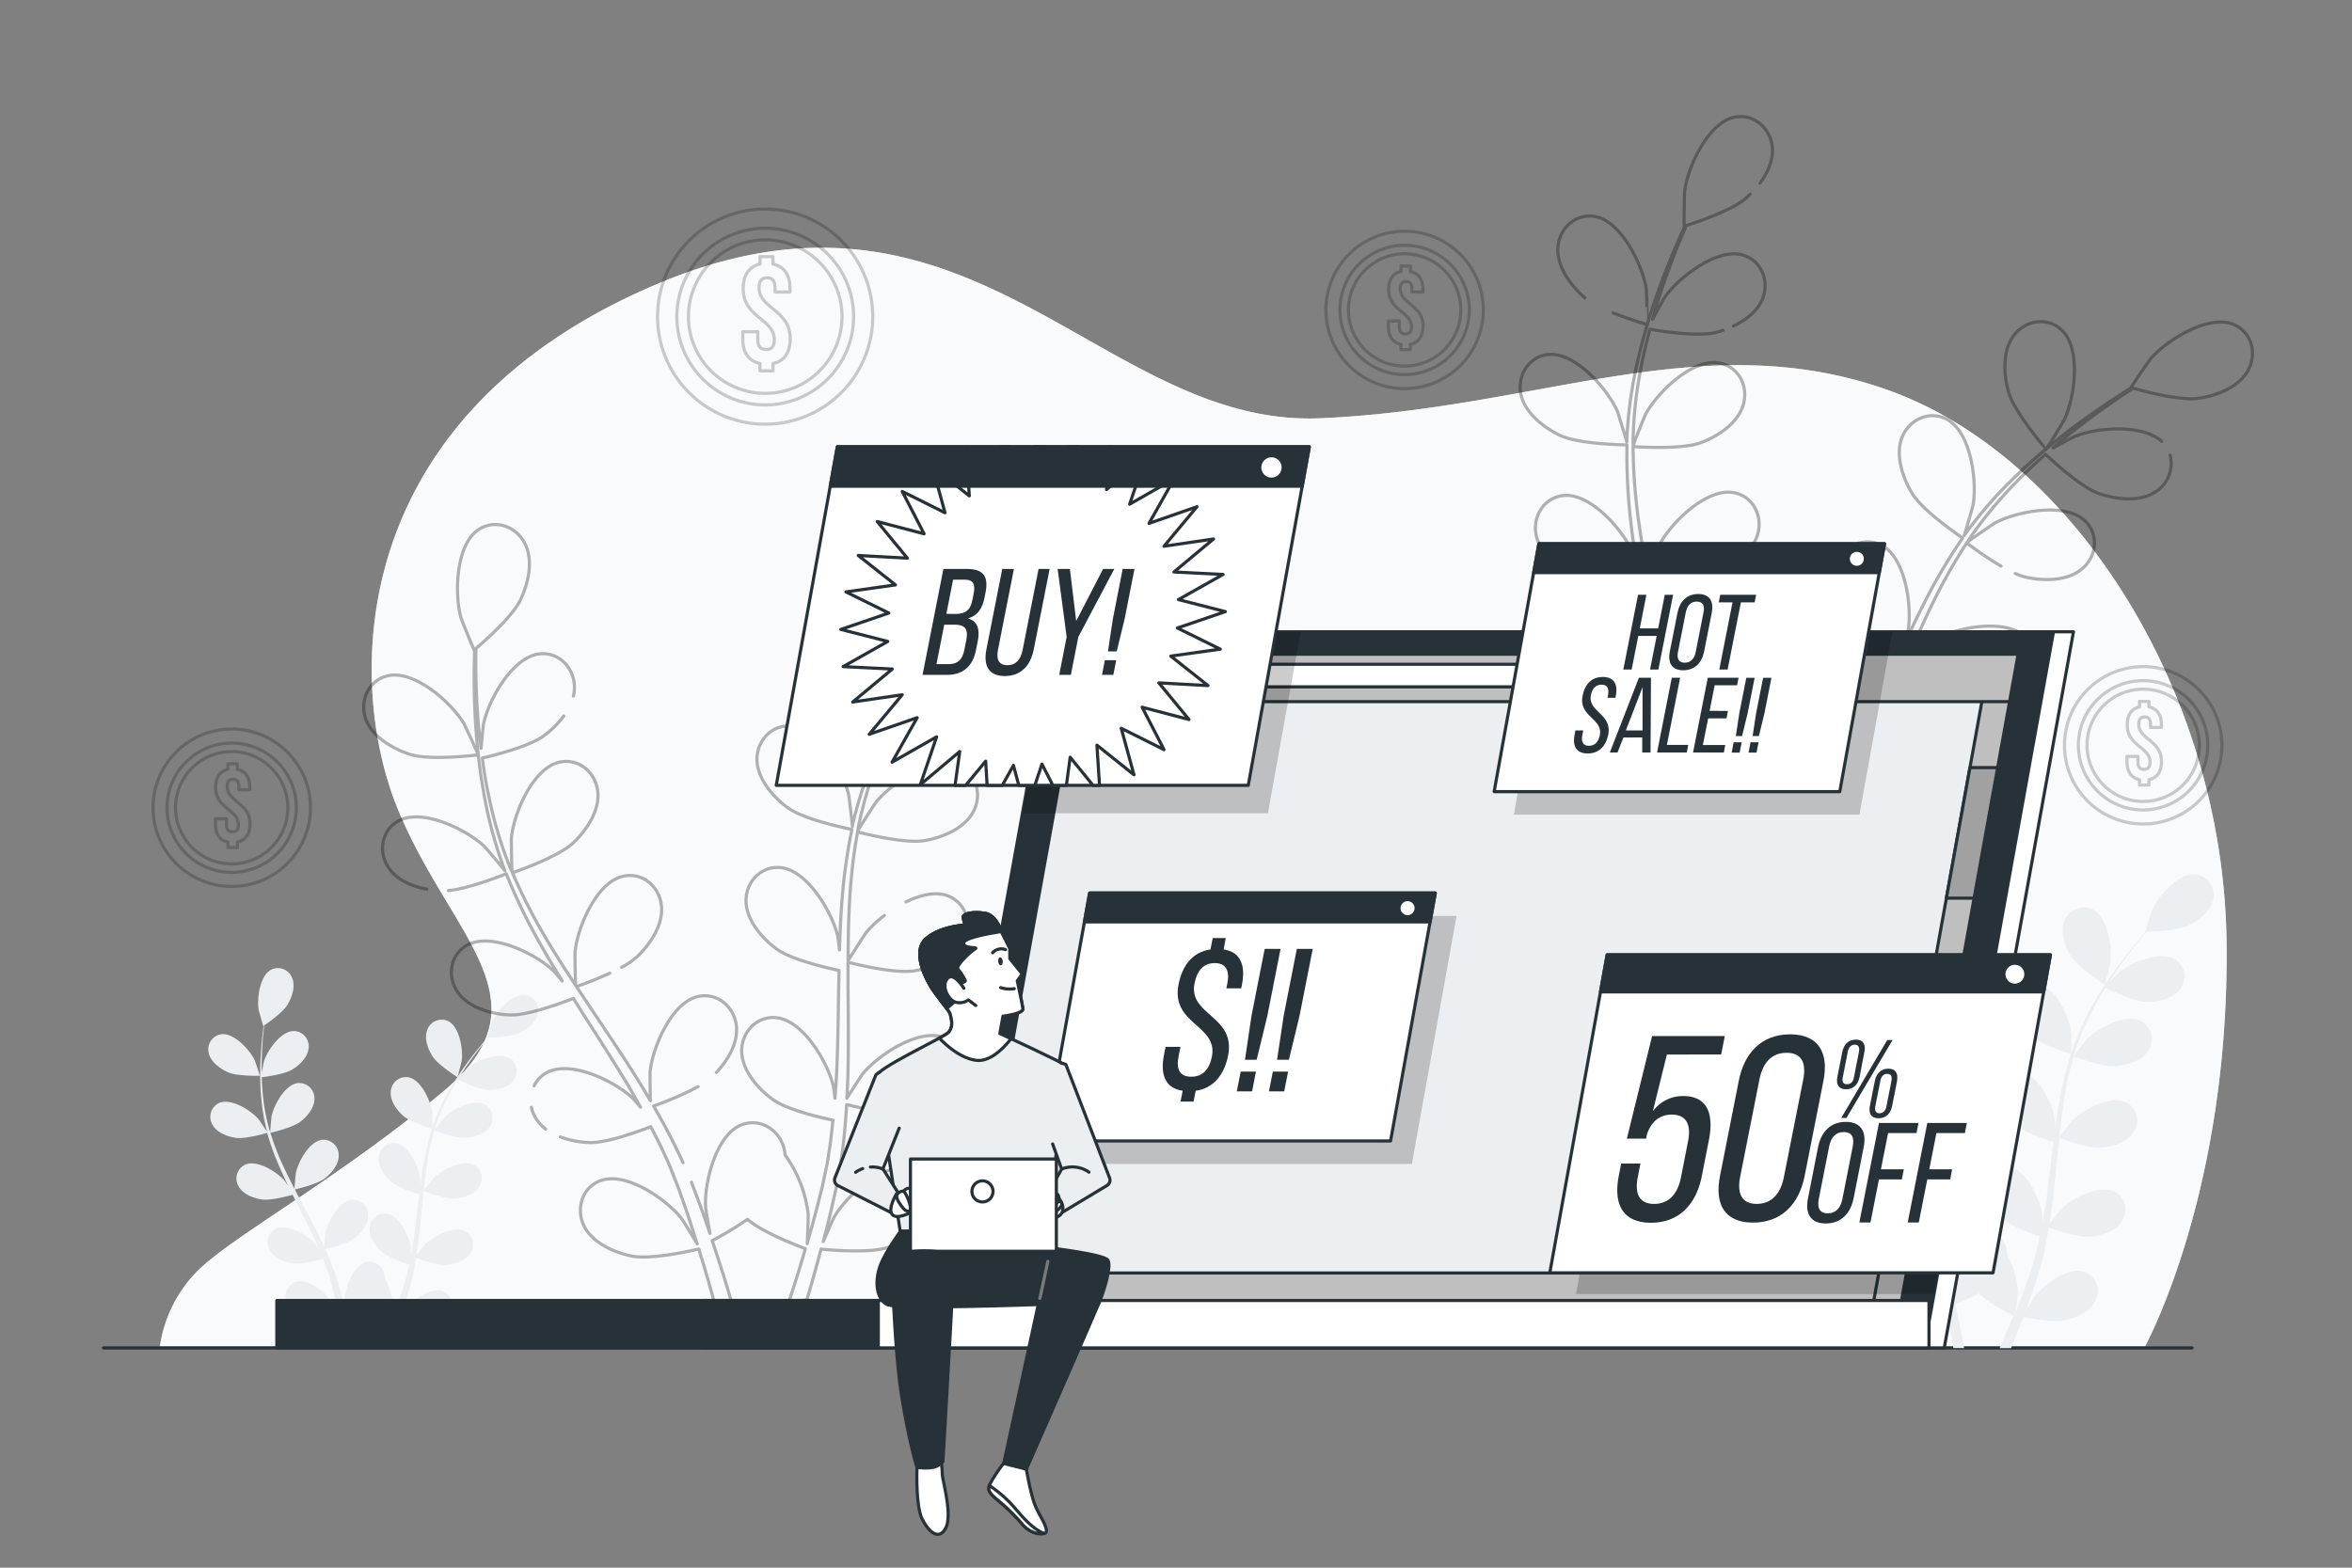 <svg xmlns="http://www.w3.org/2000/svg" viewBox="0 0 750 500"><rect x="0" y="0" width="750" height="500" fill="#808080" stroke="none"/><g id="freepik--background-simple--inject-2"><path d="M684,429.4s27-49,26-129-49-155-108-176-111,6-181,9-111-85-211-43-100,127-83,168,49,61,14,90-69,47-79,58a42.92,42.92,0,0,0-11,23Z" style="fill:#ECEFF1"></path><path d="M684,429.4s27-49,26-129-49-155-108-176-111,6-181,9-111-85-211-43-100,127-83,168,49,61,14,90-69,47-79,58a42.92,42.92,0,0,0-11,23Z" style="fill:#fff;opacity:0.7"></path></g><g id="freepik--Coins--inject-2"><g style="opacity:0.2"><path d="M244,76.5A24.48,24.48,0,1,0,268.5,101,24.5,24.5,0,0,0,244,76.5Zm2.49,39.43v2.36h-4.15v-2.36c-3.65-.73-5.49-3.55-5.49-7.93v-2.21h4.8v2.53c0,2.31,1,3.14,2.63,3.14s2.63-.83,2.63-3.14c0-6.64-9.92-7-9.92-16.19,0-4.34,1.8-7.1,5.35-7.89v-2.4h4.15v2.4c3.6.74,5.44,3.51,5.44,7.89v1h-4.79V91.81c0-2.31-.93-3.19-2.54-3.19s-2.54.88-2.54,3.19c0,6.64,9.92,7,9.92,16.19C252,112.38,250.11,115.2,246.51,115.93Z" style="fill:none;stroke:#000;stroke-linecap:round;stroke-linejoin:round"></path><path d="M244,66.67a34.31,34.31,0,1,0,34.3,34.3A34.3,34.3,0,0,0,244,66.67Zm0,62.48A28.18,28.18,0,1,1,272.2,101,28.21,28.21,0,0,1,244,129.15Z" style="fill:none;stroke:#000;stroke-linecap:round;stroke-linejoin:round"></path></g><g style="opacity:0.2"><path d="M447.9,80.94a17.91,17.91,0,1,0,17.91,17.91A17.93,17.93,0,0,0,447.9,80.94Zm1.82,28.86v1.72h-3V109.8c-2.67-.54-4-2.6-4-5.81v-1.62h3.51v1.86c0,1.69.75,2.29,1.93,2.29s1.92-.6,1.92-2.29c0-4.86-7.26-5.1-7.26-11.85,0-3.17,1.32-5.2,3.92-5.77V84.85h3v1.76c2.63.54,4,2.56,4,5.77v.74h-3.51v-1c0-1.68-.67-2.33-1.86-2.33s-1.85.65-1.85,2.33c0,4.86,7.26,5.1,7.26,11.85C453.74,107.2,452.35,109.26,449.72,109.8Z" style="fill:none;stroke:#000;stroke-linecap:round;stroke-linejoin:round"></path><path d="M447.9,73.75A25.1,25.1,0,1,0,473,98.85,25.1,25.1,0,0,0,447.9,73.75Zm0,45.72a20.62,20.62,0,1,1,20.62-20.62A20.64,20.64,0,0,1,447.9,119.47Z" style="fill:none;stroke:#000;stroke-linecap:round;stroke-linejoin:round"></path></g><g style="opacity:0.2"><path d="M73.88,239.71a17.91,17.91,0,1,0,17.91,17.91A17.93,17.93,0,0,0,73.88,239.71Zm1.82,28.86v1.72h-3v-1.72c-2.67-.54-4-2.6-4-5.81v-1.62h3.51V263c0,1.69.74,2.3,1.93,2.3S76,264.69,76,263c0-4.86-7.26-5.1-7.26-11.85,0-3.17,1.32-5.2,3.92-5.77v-1.76h3v1.76c2.63.54,4,2.56,4,5.77v.74H76.17v-1c0-1.68-.68-2.32-1.86-2.32s-1.85.64-1.85,2.32c0,4.87,7.25,5.1,7.25,11.85C79.71,266,78.33,268,75.7,268.57Z" style="fill:none;stroke:#000;stroke-linecap:round;stroke-linejoin:round"></path><path d="M73.88,232.52A25.1,25.1,0,1,0,99,257.62,25.11,25.11,0,0,0,73.88,232.52Zm0,45.72A20.62,20.62,0,1,1,94.5,257.62,20.64,20.64,0,0,1,73.88,278.24Z" style="fill:none;stroke:#000;stroke-linecap:round;stroke-linejoin:round"></path></g><g style="opacity:0.2"><path d="M683.42,219.8a17.91,17.91,0,1,0,17.91,17.91A17.93,17.93,0,0,0,683.42,219.8Zm1.82,28.86v1.72h-3v-1.72c-2.66-.54-4-2.6-4-5.81v-1.62h3.51v1.86c0,1.68.74,2.29,1.92,2.29s1.92-.61,1.92-2.29c0-4.87-7.25-5.1-7.25-11.85,0-3.18,1.31-5.2,3.91-5.78v-1.75h3v1.75c2.63.54,4,2.57,4,5.78V232h-3.51v-1c0-1.69-.67-2.33-1.85-2.33S682,229.31,682,231c0,4.86,7.26,5.1,7.26,11.85C689.26,246.06,687.87,248.12,685.24,248.66Z" style="fill:none;stroke:#000;stroke-linecap:round;stroke-linejoin:round"></path><path d="M683.42,212.61a25.1,25.1,0,1,0,25.1,25.1A25.1,25.1,0,0,0,683.42,212.61Zm0,45.72A20.62,20.62,0,1,1,704,237.71,20.64,20.64,0,0,1,683.42,258.33Z" style="fill:none;stroke:#000;stroke-linecap:round;stroke-linejoin:round"></path></g></g><g id="freepik--Floor--inject-2"><line x1="33" y1="429.91" x2="699" y2="429.91" style="fill:none;stroke:#263238;stroke-linecap:round;stroke-linejoin:round"></line></g><g id="freepik--Plants--inject-2"><path d="M72.69,342c3,1.29,10.19,1.12,10.2,1.12s-1.56-4.73-1.7-5c-1.58-3.32-6.6-8.8-10.69-8.25a4.88,4.88,0,0,0-3.91,6.11C67.27,338.74,70.17,340.84,72.69,342Z" style="fill:#ECEFF1"></path><path d="M75.19,362.9c3.06.44,9.52-1.43,10-1.58a86,86,0,0,0,3.92,10.83c.88,2.06,1.84,4.1,2.83,6.14-.59-.86-1.12-1.63-1.21-1.73-2.41-2.78-8.69-6.75-12.49-5.13a4.87,4.87,0,0,0-2.16,6.92c1.4,2.55,4.76,3.81,7.48,4.21s8.29-1.08,9.75-1.5l1.16,2.34c1.87,3.72,3.75,7.42,5.48,11.12.61,1.3,1.17,2.6,1.73,3.9-.53-.76-1-1.4-1-1.49-2.41-2.79-8.7-6.75-12.49-5.14A4.88,4.88,0,0,0,86,398.72c1.4,2.55,4.75,3.81,7.47,4.21s7.76-.95,9.5-1.43c.53,1.35,1.06,2.71,1.52,4,.29.92.63,1.78.87,2.72s.52,1.83.77,2.74c.42,1.76.87,3.57,1.24,5.3.26,1.2.49,2.35.73,3.5-.59-1.3-1.81-3.82-1.94-4-2-3.12-7.57-8-11.56-7a4.88,4.88,0,0,0-3.19,6.52c1,2.73,4.13,4.49,6.75,5.29,2.9.89,9.3.08,10.1,0,.39,1.92.74,3.78,1,5.55.23,1.31.44,2.56.63,3.77h2.57c-.24-1.35-.51-2.75-.8-4.22-.38-1.95-.83-4-1.31-6.14a53.39,53.39,0,0,0,5.64-2.65c2.11,2.29,7.51,5,8.21,5.3-.73,1.81-1.47,3.56-2.19,5.2-.37.87-.74,1.69-1.11,2.51h2.72l.64-1.56c.76-1.83,1.53-3.81,2.3-5.84.77.16,7.12,1.45,10.07.78,2.68-.6,5.93-2.12,7.13-4.77a4.89,4.89,0,0,0-2.69-6.74c-3.91-1.31-9.87,3.12-12,6.08-.13.18-1.32,2.23-2.05,3.54.31-.84.62-1.64.93-2.5.63-1.7,1.2-3.42,1.82-5.26.27-.9.54-1.81.82-2.72s.48-1.9.73-2.86c.53-2.23,1-4.52,1.34-6.83,1.49.54,6.81,2.39,9.56,2.2s6.18-1.2,7.77-3.64a4.87,4.87,0,0,0-1.64-7.07c-3.66-1.89-10.23,1.6-12.83,4.19-.17.16-1.83,2.24-2.72,3.39.22-1.39.44-2.78.62-4.19.51-4.09.89-8.24,1.3-12.38.12-1.27.26-2.53.39-3.79.53.19,6.8,2.53,9.89,2.31,2.74-.19,6.18-1.2,7.76-3.64a4.86,4.86,0,0,0-1.64-7.06c-3.66-1.89-10.22,1.59-12.83,4.18-.2.2-2.59,3.19-3.16,4,.3-2.78.62-5.55,1-8.27a84.89,84.89,0,0,1,2.38-10.88c.24.09,6.78,2.56,9.94,2.34,2.74-.2,6.18-1.2,7.77-3.64a4.88,4.88,0,0,0-1.64-7.07c-3.67-1.89-10.23,1.59-12.84,4.19-.2.2-2.77,3.42-3.19,4,.06-.21.1-.43.16-.63a62.65,62.65,0,0,1,4.31-10.3c.94-1.83,1.94-3.53,3-5.17,1.17.59,6.54,3.2,9.41,3.31s6.27-.51,8.12-2.76a4.88,4.88,0,0,0-.85-7.21c-3.44-2.28-10.34.46-13.22,2.76-.16.12-1.61,1.57-2.65,2.63.47-.73.93-1.49,1.39-2.18,1.73-2.59,3.47-4.87,5-6.86.9-1.13,1.73-2.14,2.51-3.07,1.45,0,7.28-.2,9.83-1.4s5.33-3.34,5.94-6.19a4.88,4.88,0,0,0-4.08-6c-4.1-.45-9,5.17-10.46,8.53-.13.29-1.64,5.07-1.56,5.07h.09c-.78.89-1.6,1.84-2.48,2.9-1.6,2-3.39,4.21-5.18,6.77a89.23,89.23,0,0,0-5.37,8.56,63.39,63.39,0,0,0-4.59,10.34.65.65,0,0,1,0,.13c0-1.21,0-4.59-.06-4.85-.48-3.64-3.53-10.42-7.59-11.17a4.87,4.87,0,0,0-5.62,4.59c-.24,2.9,1.86,5.8,3.91,7.63,2.31,2.07,8.73,4.07,9.24,4.22a88,88,0,0,0-2.71,11.2c-.39,2.2-.72,4.44-1,6.68,0-1.05,0-2-.05-2.11-.48-3.65-3.54-10.42-7.59-11.17a4.87,4.87,0,0,0-5.62,4.59c-.24,2.89,1.86,5.8,3.91,7.63s7.52,3.67,9,4.13c-.1.86-.22,1.72-.32,2.58-.5,4.14-1,8.27-1.56,12.3-.21,1.43-.46,2.82-.72,4.21,0-.92,0-1.71,0-1.82-.47-3.65-3.53-10.43-7.58-11.18a4.88,4.88,0,0,0-5.62,4.59c-.24,2.9,1.86,5.8,3.91,7.63s7,3.5,8.7,4.05c-.3,1.42-.6,2.85-1,4.21-.27.92-.46,1.83-.77,2.75s-.59,1.81-.88,2.71c-.62,1.7-1.24,3.46-1.89,5.1-.44,1.15-.88,2.24-1.32,3.33.22-1.41.6-4.19.61-4.43a19.12,19.12,0,0,0-2.54-9.21,5.6,5.6,0,0,0-.07-1.08,4.87,4.87,0,0,0-6-4.13c-4,1.06-6.51,8-6.7,11.72,0,.22.13,2.58.24,4.08-.2-.87-.38-1.71-.6-2.6-.42-1.76-.88-3.51-1.38-5.39-.27-.9-.55-1.81-.83-2.72s-.64-1.85-1-2.79c-.79-2.15-1.69-4.3-2.65-6.44,1.55-.37,7-1.76,9.19-3.44s4.49-4.41,4.47-7.32a4.87,4.87,0,0,0-5.26-5c-4.1.45-7.66,7-8.4,10.58,0,.22-.29,2.87-.39,4.32-.59-1.28-1.17-2.56-1.8-3.84-1.83-3.69-3.8-7.36-5.75-11-.59-1.12-1.18-2.25-1.76-3.38.55-.12,7.07-1.64,9.52-3.52,2.18-1.67,4.49-4.41,4.47-7.32a4.87,4.87,0,0,0-5.26-5c-4.1.44-7.66,7-8.4,10.57-.06.28-.4,4.08-.44,5.06-1.29-2.49-2.55-5-3.7-7.48a86.27,86.27,0,0,1-4-10.38c.26-.06,7.07-1.61,9.58-3.54,2.18-1.67,4.49-4.41,4.47-7.32a4.87,4.87,0,0,0-5.27-5c-4.09.44-7.65,7-8.39,10.57-.06.29-.43,4.38-.44,5.13-.06-.2-.15-.41-.21-.62a62.79,62.79,0,0,1-2.09-11c-.23-2.05-.33-4-.39-5.94,1.3-.16,7.22-.94,9.67-2.43s4.95-3.89,5.25-6.78a4.86,4.86,0,0,0-4.68-5.54c-4.12,0-8.37,6.08-9.51,9.58-.06.2-.47,2.2-.75,3.66,0-.86-.05-1.76,0-2.59,0-3.11.2-6,.39-8.49.13-1.44.26-2.73.41-3.94,1.19-.82,6-4.19,7.42-6.59s2.6-5.73,1.53-8.44a4.87,4.87,0,0,0-6.71-2.76c-3.66,1.89-4.62,9.26-4,12.89.06.32,1.44,5.13,1.5,5.09l.07,0c-.16,1.16-.32,2.41-.46,3.77-.25,2.53-.51,5.39-.59,8.51a87.56,87.56,0,0,0,.24,10.11,63.23,63.23,0,0,0,1.88,11.15l0,.13c-.65-1-2.56-3.81-2.73-4-2.41-2.79-8.69-6.75-12.49-5.14a4.88,4.88,0,0,0-2.16,6.93C69.11,361.24,72.47,362.5,75.19,362.9Z" style="fill:#ECEFF1"></path><path d="M145.85,343.54c.06,0,1.31-4.81,1.36-5.13.51-3.64-.66-11-4.37-12.77a4.87,4.87,0,0,0-6.63,2.94c-1,2.73.26,6.08,1.76,8.39C139.72,339.68,145.84,343.53,145.85,343.54Z" style="fill:#ECEFF1"></path><path d="M573,311.89c4,1.73,13.67,1.51,13.68,1.51s-2.09-6.35-2.27-6.73c-2.13-4.46-8.86-11.81-14.34-11.07a6.53,6.53,0,0,0-5.25,8.2C565.73,307.59,569.62,310.41,573,311.89Z" style="fill:#ECEFF1"></path><path d="M576.35,340c4.11.6,12.77-1.91,13.46-2.12a116.07,116.07,0,0,0,5.26,14.54c1.19,2.76,2.47,5.5,3.8,8.23-.79-1.16-1.51-2.19-1.62-2.32-3.24-3.73-11.67-9.05-16.76-6.89a6.55,6.55,0,0,0-2.9,9.3c1.88,3.42,6.38,5.11,10,5.64s11.13-1.45,13.09-2c.52,1.05,1,2.09,1.55,3.13,2.5,5,5,10,7.35,14.92.83,1.75,1.57,3.5,2.32,5.24-.7-1-1.3-1.88-1.41-2-3.23-3.74-11.66-9.05-16.75-6.89a6.53,6.53,0,0,0-2.9,9.29c1.88,3.42,6.38,5.11,10,5.65s10.4-1.27,12.73-1.91c.72,1.81,1.44,3.62,2,5.41.39,1.23.85,2.39,1.17,3.65s.69,2.46,1,3.68c.56,2.36,1.16,4.79,1.66,7.11.35,1.61.66,3.15,1,4.7-.8-1.75-2.43-5.13-2.6-5.4-2.62-4.18-10.16-10.71-15.51-9.35a6.55,6.55,0,0,0-4.28,8.75c1.34,3.67,5.53,6,9.06,7.1,3.88,1.19,12.48.1,13.55,0,.52,2.57,1,5.07,1.41,7.44.3,1.75.59,3.44.85,5.06h3.44c-.33-1.8-.68-3.69-1.07-5.66-.52-2.61-1.12-5.39-1.76-8.24a70.26,70.26,0,0,0,7.56-3.55c2.83,3.06,10.08,6.65,11,7.1-1,2.43-2,4.78-2.93,7-.51,1.17-1,2.27-1.5,3.37h3.65c.28-.69.57-1.37.86-2.09,1-2.46,2.05-5.11,3.08-7.84,1,.22,9.55,1.95,13.52,1,3.6-.81,8-2.85,9.56-6.4a6.53,6.53,0,0,0-3.61-9c-5.24-1.77-13.24,4.19-16.17,8.16-.17.23-1.76,3-2.74,4.74.42-1.12.83-2.2,1.25-3.35.84-2.28,1.6-4.58,2.44-7.06l1.09-3.65c.39-1.22.65-2.55,1-3.83.71-3,1.29-6.06,1.8-9.17,2,.73,9.13,3.21,12.82,2.95s8.3-1.61,10.43-4.88a6.54,6.54,0,0,0-2.2-9.48c-4.92-2.54-13.72,2.13-17.22,5.62-.22.21-2.45,3-3.65,4.55.3-1.87.6-3.73.83-5.63.68-5.49,1.2-11.05,1.74-16.61.17-1.7.35-3.39.53-5.09.71.27,9.12,3.4,13.26,3.11,3.68-.26,8.3-1.61,10.43-4.88a6.55,6.55,0,0,0-2.2-9.49c-4.92-2.53-13.73,2.14-17.22,5.62-.27.27-3.47,4.27-4.24,5.33.4-3.73.83-7.45,1.4-11.1a115.79,115.79,0,0,1,3.18-14.6c.33.12,9.1,3.43,13.34,3.14,3.68-.26,8.29-1.61,10.42-4.89a6.54,6.54,0,0,0-2.2-9.48c-4.91-2.54-13.72,2.14-17.22,5.62-.27.27-3.72,4.58-4.29,5.41.09-.28.14-.57.23-.85A84,84,0,0,1,667.43,322c1.26-2.46,2.6-4.75,4-6.94,1.57.79,8.78,4.29,12.63,4.44,3.68.15,8.42-.69,10.89-3.7a6.54,6.54,0,0,0-1.14-9.67c-4.61-3.06-13.88.62-17.74,3.69-.21.17-2.15,2.11-3.55,3.54.63-1,1.25-2,1.87-2.93,2.32-3.48,4.65-6.53,6.74-9.21,1.19-1.52,2.31-2.86,3.37-4.11,1.94,0,9.76-.27,13.18-1.88s7.15-4.49,8-8.31a6.54,6.54,0,0,0-5.47-8.05c-5.5-.6-12,6.94-14,11.45-.17.39-2.18,6.8-2.08,6.79h.11c-1,1.18-2.14,2.46-3.31,3.88-2.15,2.65-4.56,5.65-7,9.1a116.87,116.87,0,0,0-7.21,11.48,84.68,84.68,0,0,0-6.15,13.86,1.21,1.21,0,0,0-.05.18c0-1.62,0-6.15-.09-6.5-.64-4.89-4.74-14-10.18-15a6.55,6.55,0,0,0-7.54,6.16c-.32,3.89,2.5,7.78,5.25,10.24,3.1,2.77,11.71,5.45,12.39,5.66a117.19,117.19,0,0,0-3.63,15c-.53,3-1,5.95-1.37,9,0-1.4,0-2.65-.07-2.82-.64-4.9-4.74-14-10.18-15a6.54,6.54,0,0,0-7.55,6.15c-.31,3.89,2.51,7.78,5.26,10.24s10.08,4.93,12,5.55c-.14,1.15-.3,2.31-.44,3.46-.66,5.55-1.3,11.09-2.09,16.5-.28,1.91-.62,3.78-1,5.65,0-1.24,0-2.29-.07-2.45-.63-4.9-4.73-14-10.17-15a6.55,6.55,0,0,0-7.55,6.16c-.32,3.89,2.51,7.78,5.26,10.24s9.37,4.68,11.67,5.43c-.4,1.9-.8,3.81-1.28,5.64-.35,1.24-.61,2.46-1,3.69s-.79,2.44-1.18,3.64c-.83,2.28-1.67,4.64-2.54,6.85-.59,1.53-1.18,3-1.77,4.46.3-1.9.81-5.62.81-5.94a25.33,25.33,0,0,0-3.4-12.36,8.71,8.71,0,0,0-.09-1.44,6.54,6.54,0,0,0-8-5.55c-5.35,1.42-8.73,10.8-9,15.73,0,.29.18,3.46.33,5.46-.27-1.16-.52-2.29-.81-3.48-.56-2.37-1.19-4.71-1.85-7.23q-.55-1.81-1.11-3.66c-.34-1.22-.86-2.48-1.29-3.73-1.06-2.89-2.27-5.77-3.55-8.64,2.07-.5,9.38-2.36,12.32-4.62s6-5.91,6-9.82a6.54,6.54,0,0,0-7.06-6.7c-5.5.6-10.27,9.36-11.27,14.19-.06.3-.39,3.85-.53,5.81-.78-1.72-1.56-3.44-2.41-5.16-2.46-4.94-5.1-9.87-7.71-14.81-.8-1.51-1.58-3-2.37-4.53.74-.17,9.49-2.2,12.78-4.73,2.92-2.24,6-5.91,6-9.82a6.54,6.54,0,0,0-7.07-6.69c-5.49.59-10.26,9.35-11.26,14.18-.08.37-.54,5.48-.59,6.78-1.73-3.33-3.43-6.67-5-10a115.11,115.11,0,0,1-5.4-13.93c.35-.08,9.48-2.16,12.85-4.74,2.93-2.25,6-5.92,6-9.82a6.53,6.53,0,0,0-7.06-6.7c-5.5.59-10.27,9.35-11.27,14.19-.07.38-.57,5.87-.59,6.87-.08-.27-.2-.55-.28-.82A84.72,84.72,0,0,1,588,322.1c-.31-2.75-.45-5.39-.53-8,1.74-.21,9.69-1.27,13-3.26s6.65-5.22,7.05-9.11a6.55,6.55,0,0,0-6.29-7.43c-5.53,0-11.23,8.17-12.75,12.87-.09.25-.64,2.94-1,4.9,0-1.16-.06-2.36,0-3.47,0-4.18.27-8,.53-11.4.17-1.92.35-3.66.55-5.28,1.6-1.1,8-5.62,10-8.84s3.49-7.7,2.05-11.33a6.54,6.54,0,0,0-9-3.7c-4.92,2.54-6.21,12.43-5.4,17.3.08.42,1.93,6.87,2,6.82l.09-.07c-.22,1.56-.43,3.24-.62,5.07-.34,3.39-.69,7.22-.79,11.42a114.43,114.43,0,0,0,.33,13.55,84.65,84.65,0,0,0,2.51,15c0,.05,0,.11,0,.17-.87-1.37-3.43-5.11-3.66-5.37-3.23-3.74-11.66-9.05-16.75-6.89a6.55,6.55,0,0,0-2.9,9.3C568.2,337.78,572.7,339.47,576.35,340Z" style="fill:#ECEFF1"></path><path d="M671.16,314c.08.06,1.76-6.45,1.82-6.87.68-4.89-.88-14.74-5.86-17.14a6.54,6.54,0,0,0-8.9,3.94c-1.33,3.67.36,8.17,2.36,11.26C662.93,308.85,671.15,314,671.16,314Z" style="fill:#ECEFF1"></path><g style="opacity:0.3"><path d="M130.78,240.61c6.5,2.08,21.69.15,21.7.15.16,0-4.31-9.62-4.66-10.2-4.06-6.64-15.82-17.08-24.29-15-6.11,1.47-8.91,8-6.91,13.71S125.24,238.85,130.78,240.61Z" style="fill:none;stroke:#000;stroke-linecap:round;stroke-linejoin:round"></path><path d="M228.44,342.09c3.7-4,7-9.51,6.38-14.93-.67-6-6-10.68-12.17-9.36-8.53,1.83-14.59,16.34-15.37,24.09,0,.48,0,6.1.12,9.19-1.51-2.57-3-5.14-4.62-7.69-4.66-7.37-9.6-14.67-14.5-22-1.51-2.24-3-4.49-4.46-6.73.68-.23,5.7-2,10.66-4.27" style="fill:none;stroke:#000;stroke-linecap:round;stroke-linejoin:round"></path><path d="M217.81,370.84c-.72-1.68-1.62-3.38-2.41-5.09-2.13-4.36-4.49-8.68-7-13a98.88,98.88,0,0,0,14.2-6.18" style="fill:none;stroke:#000;stroke-linecap:round;stroke-linejoin:round"></path><path d="M282,292a34.4,34.4,0,0,0-5.77,5.39c-.37.45-4.74,7.26-5.77,9,0-5.92.08-11.82.38-17.63a183.72,183.72,0,0,1,2.62-23.42c.54.14,14.83,3.9,21.43,2.75,5.73-1,12.75-3.88,15.56-9.36s.86-12.23-5-14.52c-8.12-3.17-21.17,5.59-26.09,11.62-.39.47-5.09,7.8-5.85,9.19.09-.45.12-.92.21-1.37a133.5,133.5,0,0,1,6.82-22.61c1.58-4.07,3.31-7.86,5.07-11.52,2.59,1,14.48,5.3,20.53,4.91,5.81-.37,13.1-2.45,16.49-7.58s2.19-12.07-3.37-15c-7.72-4-21.66,3.22-27.21,8.68-.31.29-3,3.65-5,6.12.82-1.64,1.64-3.34,2.46-4.9,3.06-5.84,6.22-11,9.06-15.54,1.63-2.57,3.16-4.87,4.62-7,3-.37,15.27-2,20.37-5.09S334,186,334.69,179.86s-3.61-11.72-9.89-11.74c-8.72,0-17.74,12.84-20.16,20.25-.21.64-2.32,11-2.17,11l.19,0c-1.44,2-3,4.21-4.57,6.63-2.95,4.5-6.23,9.6-9.43,15.39a184.62,184.62,0,0,0-9.44,19.19,134.75,134.75,0,0,0-7.41,22.75c0,.09,0,.19,0,.28-.22-2.54-1.07-9.64-1.2-10.18-1.79-7.57-9.71-21.16-18.4-21.85-6.26-.5-11,4.85-10.83,10.88s5.19,11.8,9.9,15.21c5.32,3.84,19.26,6.64,20.37,6.87a182.25,182.25,0,0,0-3.27,24.14c-.34,4.73-.54,9.5-.69,14.29-.26-2.2-.51-4.16-.57-4.43-1.79-7.58-9.71-21.16-18.4-21.85-6.26-.5-11,4.85-10.83,10.88s5.19,11.8,9.9,15.2,16.62,6.09,19.76,6.75c0,1.83-.09,3.67-.12,5.5-.14,8.81-.24,17.61-.6,26.23-.12,3-.36,6-.58,9-.24-2-.45-3.59-.51-3.83-1.79-7.58-9.7-21.16-18.39-21.86-6.27-.49-11,4.86-10.84,10.88s5.19,11.81,9.9,15.21,15.47,5.83,19.2,6.62c-.32,3.06-.64,6.12-1.09,9.06-.35,2-.55,4-1,6s-.84,3.94-1.25,5.89c-.93,3.71-1.87,7.55-2.87,11.16-.67,2.51-1.37,4.89-2,7.28.16-3,.35-8.94.31-9.44a40.1,40.1,0,0,0-7.36-18.83,12.3,12.3,0,0,0-.38-2.25c-1.56-5.82-7.58-9.64-13.45-7.41-8.15,3.1-11.94,18.36-11.53,26.14,0,.45.84,5.4,1.4,8.51-.61-1.77-1.18-3.51-1.83-5.33-1.26-3.62-2.63-7.19-4.09-11" style="fill:none;stroke:#000;stroke-linecap:round;stroke-linejoin:round"></path><path d="M178.66,362.6a29.56,29.56,0,0,0,9.19,1.81c5.62.23,16.11-3.68,19.66-5.07,1.42,2.73,2.84,5.45,4.09,8.16.81,1.87,1.72,3.61,2.43,5.53s1.48,3.75,2.21,5.6c1.27,3.61,2.61,7.33,3.76,10.89.82,2.47,1.56,4.83,2.31,7.21-1.53-2.61-4.64-7.65-4.95-8.05-4.8-6.12-17.68-15.14-25.86-12.13-5.9,2.17-7.93,9-5.28,14.42s9.65,8.54,15.36,9.66c6.28,1.22,19.59-1.87,21.25-2.27,1.22,3.94,2.38,7.79,3.41,11.44q1.15,4.05,2.16,7.8l5.4-.56c-.81-2.78-1.67-5.68-2.61-8.71-1.23-4-2.62-8.27-4.09-12.63a112.4,112.4,0,0,0,11.28-6.81c4.94,4.35,16.89,8.79,18.44,9.36-1.15,4-2.31,7.81-3.47,11.42-.6,1.92-1.2,3.73-1.79,5.52l5.71-.59c.34-1.13.68-2.24,1-3.42,1.18-4,2.37-8.34,3.55-12.79,1.67.17,15.3,1.49,21.37-.55,5.51-1.86,12-5.77,14-11.6s-1-12.23-7.14-13.6c-8.5-1.91-20.08,8.73-24,15.44-.24.39-2.28,5-3.53,7.88.47-1.82.95-3.59,1.41-5.47.95-3.71,1.77-7.44,2.68-11.45.37-2,.75-3.93,1.12-5.92s.61-4.1.93-6.17c.63-4.81,1-9.71,1.33-14.66,3.25.81,14.84,3.54,20.6,2.54s12.74-3.88,15.55-9.35.86-12.24-5-14.53c-8.12-3.17-21.18,5.59-26.1,11.62-.31.38-3.35,5.1-5,7.73.15-3,.32-5.95.38-9,.18-8.71.08-17.53,0-26.33,0-2.7,0-5.39,0-8.08,1.16.31,14.86,3.85,21.31,2.72,5.73-1,12.74-3.87,15.55-9.35s.86-12.23-5-14.52c-3.82-1.49-8.73-.34-13.37,1.92" style="fill:none;stroke:#000;stroke-linecap:round;stroke-linejoin:round"></path><path d="M169.45,353.17a11.13,11.13,0,0,0,1.75,4A13,13,0,0,0,174,360.1" style="fill:none;stroke:#000;stroke-linecap:round;stroke-linejoin:round"></path><path d="M143,284.06c6.93-.74,17.48-5,18.42-5.41A182.24,182.24,0,0,0,172,300.59c2.32,4.14,4.78,8.23,7.3,12.3-1.43-1.69-2.71-3.19-2.92-3.38-5.67-5.33-19.77-12.29-27.4-8.08-5.5,3-6.47,10.1-3,15.06s10.84,7,16.64,7.22,17.22-4.09,20.21-5.28c1,1.55,1.94,3.11,2.93,4.66,4.75,7.42,9.52,14.81,14,22.2,1.57,2.6,3,5.22,4.49,7.84-1.27-1.49-2.35-2.74-2.54-2.92-5.67-5.33-19.77-12.29-27.4-8.08a9.62,9.62,0,0,0-4,4.19" style="fill:none;stroke:#000;stroke-linecap:round;stroke-linejoin:round"></path><path d="M182.85,222a12.78,12.78,0,0,0,.33-2.82c0-6-4.82-11.27-11.07-10.64-8.68.89-16.29,14.65-17.91,22.26-.09.41-.53,4.72-.79,7.86-.22-1.82-.48-3.69-.65-5.44-.67-6.56-.88-12.6-1-18-.06-3.05-.05-5.8,0-8.38,2.33-2,11.63-10.11,14.19-15.49s4.22-12.63,1.38-18.09-9.48-7.79-14.73-4.34c-7.29,4.78-7.71,20.5-5.64,28,.18.65,4.14,10.47,4.26,10.37l.14-.12c-.09,2.48-.15,5.15-.16,8.05,0,5.37.1,11.44.63,18a182.82,182.82,0,0,0,2.71,21.21,135.16,135.16,0,0,0,6.38,23.06c0,.09.08.18.11.26-1.58-2-6.21-7.45-6.61-7.83-5.67-5.33-19.77-12.29-27.4-8.07-5.5,3-6.47,10.09-3,15.05,2.63,3.79,7.42,5.82,12.09,6.7" style="fill:none;stroke:#000;stroke-linecap:round;stroke-linejoin:round"></path><path d="M198.24,308.52a24,24,0,0,0,4.85-3.33c4.23-4,8.5-10.26,7.82-16.38s-6-10.67-12.17-9.35c-8.53,1.83-14.59,16.34-15.36,24.08-.06.59.05,8.67.17,10.73-3.25-4.95-6.45-9.91-9.41-14.92a181.5,181.5,0,0,1-10.73-21c.52-.18,14.52-4.93,19.39-9.53,4.22-4,8.49-10.26,7.81-16.38s-6-10.68-12.17-9.36c-8.53,1.83-14.58,16.34-15.36,24.09-.06.61.06,9.31.19,10.88-.18-.41-.41-.83-.58-1.25a132.48,132.48,0,0,1-6.78-22.63c-.93-4.25-1.58-8.37-2.13-12.4,2.7-.61,15-3.57,19.83-7.23a29.88,29.88,0,0,0,6.16-6.19" style="fill:none;stroke:#000;stroke-linecap:round;stroke-linejoin:round"></path><path d="M285.08,228c.15.07,1.72-10.4,1.75-11.07.27-7.78-3.78-23-12-25.94-5.9-2.13-11.85,1.79-13.32,7.63s1.89,12.76,5.54,17.28C271.35,221.21,285.07,228,285.08,228Z" style="fill:none;stroke:#000;stroke-linecap:round;stroke-linejoin:round"></path></g><g style="opacity:0.3"><path d="M514.4,99.8c5.43,2.19,10.87,3.71,10.88,3.71S525.05,93,525,92.3c-1.17-7.69-8-21.88-16.55-23.28-6.2-1-11.33,3.94-11.69,10s4.21,12.18,8.63,16" style="fill:none;stroke:#000;stroke-linecap:round;stroke-linejoin:round"></path><path d="M642.64,182.92a19,19,0,0,0,3.23,1.13c5.67,1.29,13.25,1.38,18-2.58s5.54-10.94,1-15.32c-6.25-6.08-21.69-3.08-28.57.57-.54.28-7.71,5.21-8.95,6.19.25-.38.47-.8.72-1.18a133.73,133.73,0,0,1,15.08-18.18c3-3.14,6.09-6,9.14-8.65,2,1.91,11.28,10.5,17,12.5,5.49,1.92,13,2.83,18.14-.58A10.69,10.69,0,0,0,692,145.2" style="fill:none;stroke:#000;stroke-linecap:round;stroke-linejoin:round"></path><path d="M561.23,58.42c2.47-3.37,4.25-7.36,3.93-11.36-.49-6-5.71-10.85-11.89-9.72-8.58,1.58-15.07,15.9-16.08,23.62-.08.66-.25,11.25-.1,11.21l.18-.06c-1,2.26-2.14,4.68-3.27,7.36-2.07,5-4.35,10.58-6.43,16.87a182.08,182.08,0,0,0-5.74,20.6,134.28,134.28,0,0,0-3.08,23.72,2.8,2.8,0,0,0,0,.29c-.68-2.47-2.83-9.28-3-9.79-3.16-7.11-13.44-19-22.11-18.08-6.25.66-9.89,6.79-8.65,12.69s7.28,10.64,12.54,13.12c5.93,2.79,20.15,3,21.28,3A184.59,184.59,0,0,0,520,166.22c.53,4.71,1.21,9.43,2,14.16-.66-2.11-1.27-4-1.38-4.24-3.16-7.12-13.45-19-22.12-18.09-6.24.67-9.88,6.8-8.64,12.69s7.28,10.65,12.54,13.12,17.45,2.92,20.66,3c.31,1.81.59,3.62.9,5.43,1.49,8.69,3,17.35,4.25,25.89.44,3,.76,6,1.09,9-.59-1.88-1.1-3.45-1.21-3.68-3.15-7.12-13.44-19-22.11-18.09-6.24.67-9.88,6.8-8.64,12.69s7.28,10.65,12.54,13.12c5.09,2.4,16.27,2.88,20.08,3,.25,3.07.5,6.13.6,9.11,0,2,.19,4,.1,6s-.1,4-.14,6c-.23,3.82-.45,7.77-.76,11.49-.21,2.6-.45,5.06-.68,7.55-.4-3-1.31-8.86-1.44-9.34-2-7.51-10.41-20.83-19.12-21.23C502.22,243.5,497.7,249,498,255s5.58,11.62,10.4,14.86c5.32,3.58,18.78,5.89,20.47,6.17-.41,4.11-.84,8.1-1.3,11.87-.34,2.78-.69,5.46-1.05,8l5.2,1.58q.51-4.3,1-9c.43-4.17.8-8.64,1.14-13.23a113.53,113.53,0,0,0,13-1.89c2.87,5.92,12.16,14.66,13.36,15.78-2.6,3.21-5.16,6.3-7.63,9.18-1.3,1.53-2.55,3-3.79,4.39l5.49,1.67,2.27-2.75c2.66-3.24,5.43-6.77,8.25-10.41,1.46.81,13.51,7.32,19.9,7.79,5.8.43,13.31-.64,17.37-5.26s3.82-11.66-1.3-15.3c-7.09-5.07-21.89.24-28.14,4.88-.37.28-4,3.7-6.31,5.9,1.14-1.5,2.27-2.94,3.42-4.49,2.31-3.05,4.53-6.17,6.92-9.52l3.33-5c1.15-1.66,2.15-3.55,3.25-5.33,2.45-4.19,4.72-8.55,6.92-13,2.68,2,12.3,9,18,10.34s13.25,1.38,18-2.58,5.54-10.94,1-15.32c-6.25-6.08-21.68-3.08-28.56.57-.43.23-5.07,3.4-7.59,5.19,1.3-2.68,2.61-5.35,3.84-8.11,3.55-8,6.89-16.12,10.25-24.25,1-2.49,2.09-5,3.14-7.44,1,.73,12.2,9.32,18.58,10.78,5.66,1.3,13.25,1.38,18-2.58s5.54-10.93,1-15.31c-6.25-6.08-21.68-3.08-28.56.56-.52.28-7.19,4.85-8.83,6.1,2.31-5.46,4.66-10.87,7.2-16.11a181.59,181.59,0,0,1,11.51-20.56,115.15,115.15,0,0,0,10.94,7.39" style="fill:none;stroke:#000;stroke-linecap:round;stroke-linejoin:round"></path><path d="M552.73,104c3.95-1.85,7.61-4.65,9.24-8.52,2.34-5.55-.07-12.26-6.07-14.1-8.34-2.56-20.7,7.16-25.15,13.55-.25.35-2.32,4.15-3.79,6.94.51-1.76,1-3.59,1.52-5.27,1.93-6.3,4.09-11.95,6-16.94,1.13-2.83,2.21-5.37,3.25-7.73,2.92-.93,14.63-4.8,19.08-8.76.44-.39.87-.8,1.3-1.23" style="fill:none;stroke:#000;stroke-linecap:round;stroke-linejoin:round"></path><path d="M689.29,140.78c-6.17-5.68-20.69-4.38-27.58-1.65-.39.16-4.22,2.19-7,3.7,1.39-1.19,2.81-2.44,4.17-3.55,5.09-4.19,10-7.72,14.38-10.81,2.51-1.73,4.81-3.25,7-4.65,2.94.84,14.85,4.07,20.75,3.22s12.85-3.49,15.83-8.88,1.22-12.2-4.56-14.66c-8-3.42-21.33,5-26.43,10.83-.44.51-6.43,9.25-6.27,9.29l.18,0c-2.12,1.31-4.37,2.73-6.79,4.34-4.46,3-9.47,6.42-14.67,10.52a183.89,183.89,0,0,0-16.15,14,134.89,134.89,0,0,0-15.66,18.09l-.15.24c.79-2.43,2.76-9.3,2.85-9.84,1.29-7.68-.73-23.27-8.47-27.29-5.57-2.89-12,.22-14.21,5.82s.2,12.89,3.22,17.86c3.41,5.6,15.17,13.6,16.1,14.24a182.24,182.24,0,0,0-12.38,21c-2.16,4.23-4.2,8.54-6.19,12.9.62-2.13,1.15-4,1.19-4.3,1.29-7.68-.72-23.27-8.46-27.29-5.58-2.89-12,.22-14.21,5.82s.2,12.89,3.22,17.86,13,12.06,15.59,13.89c-.75,1.68-1.51,3.34-2.25,5-3.55,8.07-7.06,16.13-10.74,23.94-1.29,2.75-2.67,5.41-4,8.08.54-1.89,1-3.48,1-3.73,1.29-7.68-.73-23.27-8.47-27.28-5.58-2.89-12,.21-14.21,5.81s.2,12.89,3.22,17.86c2.92,4.81,12,11.38,15.12,13.56-1.49,2.69-3,5.39-4.53,7.93-1.1,1.71-2.05,3.43-3.25,5.09L573,272.74c-2.3,3.06-4.65,6.24-7,9.17-1.6,2-3.17,4-4.73,5.92,1.32-2.73,3.8-8.11,3.95-8.59a40,40,0,0,0,.54-20.21,12.82,12.82,0,0,0,.53-2.22c.82-6-3.24-11.83-9.52-12.05-8.71-.31-18.13,12.29-20.78,19.61-.16.43-1.33,5.3-2,8.39.12-1.87.27-3.69.38-5.63.24-3.82.36-7.64.52-11.75q0-3,0-6c0-2-.16-4.14-.23-6.23-.27-4.84-.78-9.74-1.4-14.66,3.35.21,15.25.75,20.72-1.3S565.85,221,567.6,215.1s-1.41-12.18-7.58-13.35c-8.57-1.62-19.79,9.4-23.51,16.23-.24.43-2.36,5.63-3.47,8.52-.39-3-.77-5.91-1.27-8.89-1.43-8.59-3.15-17.24-4.83-25.88-.51-2.65-1-5.29-1.49-7.93,1.2.08,15.32,1,21.45-1.26,5.44-2,11.81-6.16,13.56-12.06s-1.41-12.18-7.58-13.35c-8.57-1.62-19.79,9.4-23.51,16.23-.28.52-3.33,8-4,10-1.08-5.83-2.1-11.64-2.88-17.41a182.39,182.39,0,0,1-1.74-23.5c.56,0,15.3,1.1,21.57-1.25,5.45-2,11.81-6.16,13.56-12.06s-1.41-12.18-7.58-13.35c-8.57-1.62-19.78,9.39-23.51,16.23-.29.54-3.56,8.6-4,10.11,0-.46-.05-.93-.05-1.39a133.9,133.9,0,0,1,2.54-23.48c.8-4.28,1.8-8.33,2.86-12.25,2.72.48,15.2,2.53,21.08,1,.73-.19,1.48-.4,2.23-.66" style="fill:none;stroke:#000;stroke-linecap:round;stroke-linejoin:round"></path><path d="M652.43,143.25c.11.12,5.63-8.92,5.91-9.53,3.27-7.06,5.45-22.64-1-28.55-4.61-4.26-11.62-3-15.24,1.86s-3.21,12.48-1.61,18.07C642.41,131.67,652.43,143.24,652.43,143.25Z" style="fill:none;stroke:#000;stroke-linecap:round;stroke-linejoin:round"></path></g></g><g id="freepik--Device--inject-2"><polygon points="342.84 201.5 661.18 201.5 619.98 429.9 301.64 429.9 342.84 201.5" style="fill:#fff;stroke:#263238;stroke-linecap:round;stroke-linejoin:round"></polygon><polygon points="654.81 201.5 635 311.34 616.71 412.75 613.61 429.91 295.28 429.91 326.04 259.38 336.48 201.5 654.81 201.5" style="fill:#263238;stroke:#263238;stroke-linecap:round;stroke-linejoin:round"></polygon><polygon points="345.17 208.66 643.54 208.66 604.92 422.74 306.55 422.74 345.17 208.66" style="fill:#ECEFF1;stroke:#263238;stroke-linecap:round;stroke-linejoin:round"></polygon><polygon points="309.57 406 306.55 422.74 604.92 422.74 607.94 406 309.57 406" style="fill:#bfbfbf;stroke:#263238;stroke-linecap:round;stroke-linejoin:round"></polygon><polygon points="634.7 208.66 596.08 422.74 604.92 422.74 643.54 208.66 634.7 208.66" style="fill:#bfbfbf;stroke:#263238;stroke-linecap:round;stroke-linejoin:round"></polygon><polygon points="629.5 286.46 637.01 244.81 628.18 244.81 620.66 286.46 629.5 286.46" style="fill:#a1a1a1;stroke:#263238;stroke-linecap:round;stroke-linejoin:round"></polygon><rect x="224.35" y="414.78" width="390.76" height="15.12" style="fill:#fff;stroke:#263238;stroke-linecap:round;stroke-linejoin:round"></rect><rect x="88.27" y="414.78" width="191.8" height="15.12" style="fill:#263238;stroke:#263238;stroke-linecap:round;stroke-linejoin:round"></rect><polygon points="342.44 223.78 640.81 223.78 643.54 208.66 345.17 208.66 342.44 223.78" style="fill:#bfbfbf;stroke:#263238;stroke-linecap:round;stroke-linejoin:round"></polygon><polygon points="361.22 219.07 503.34 219.07 504.64 211.86 362.52 211.86 361.22 219.07" style="fill:#fff;stroke:#263238;stroke-linecap:round;stroke-linejoin:round"></polygon></g><g id="freepik--Ads--inject-2"><polygon points="354.26 292.14 464.47 292.14 450.21 371.22 340 371.22 354.26 292.14" style="opacity:0.2"></polygon><polygon points="347.46 284.83 457.68 284.83 443.42 363.9 333.2 363.9 347.46 284.83" style="fill:#fff;stroke:#263238;stroke-linecap:round;stroke-linejoin:round"></polygon><polygon points="456.01 294.04 457.68 284.83 347.46 284.83 345.8 294.04 456.01 294.04" style="fill:#263238;stroke:#263238;stroke-linecap:round;stroke-linejoin:round"></polygon><path d="M451.57,289.64a2.73,2.73,0,1,1-2.72-2.72A2.72,2.72,0,0,1,451.57,289.64Z" style="fill:#fff;stroke:#263238;stroke-linecap:round;stroke-linejoin:round"></path><path d="M390.2,302.82c5.36.78,7.05,5.07,5.84,11.17l-.24,1.23h-4.74l.31-1.56c.79-4-.34-6.49-4-6.49s-5.68,2.47-6.47,6.49c-2,10.19,13.23,10.26,10.71,23-1.2,6.1-4.66,10.45-10.33,11.23l-.68,3.44h-4.15l.68-3.44c-5.49-.78-7.18-5.07-6-11.23l.55-2.79h4.74l-.61,3.11c-.81,4.09.42,6.43,4.06,6.43s5.78-2.34,6.58-6.43c2-10.12-13.16-10.25-10.64-23,1.22-6.23,4.56-10.32,10.18-11.17l.72-3.63h4.15Z" style="fill:#263238"></path><path d="M400.5,341.77l-1.24,6.3h-4.87l1.24-6.3ZM399.07,324l4.21-21.35h5.06L404.13,324l-3.41,14H397Z" style="fill:#263238"></path><path d="M410.75,341.77l-1.24,6.3h-4.87l1.24-6.3ZM409.33,324l4.2-21.35h5.07L414.39,324,411,338h-3.77Z" style="fill:#263238"></path><polygon points="635 311.34 616.71 412.75 502.56 412.75 520.86 311.34 635 311.34" style="opacity:0.2"></polygon><polygon points="512.49 304.54 653.83 304.54 635.54 405.95 494.2 405.95 512.49 304.54" style="fill:#fff;stroke:#263238;stroke-linecap:round;stroke-linejoin:round"></polygon><polygon points="651.7 316.36 653.83 304.54 512.49 304.54 510.36 316.36 651.7 316.36" style="fill:#263238;stroke:#263238;stroke-linecap:round;stroke-linejoin:round"></polygon><path d="M646,310.72a3.5,3.5,0,1,1-3.49-3.5A3.49,3.49,0,0,1,646,310.72Z" style="fill:#fff;stroke:#263238;stroke-linecap:round;stroke-linejoin:round"></path><path d="M527.05,354.45a11.84,11.84,0,0,1,9.71-4.88c7.57,0,9.84,5.55,8.18,14l-2.27,11.53c-1.77,9-7.22,14.88-16.22,14.88s-12-5.88-10.27-14.88l.78-4h6.14l-.86,4.38c-1,5.3.51,8.49,5.22,8.49s7.53-3.19,8.57-8.49L538.28,364c1.05-5.3-.51-8.5-5.22-8.5-3.61,0-6.45,2-7.89,6.31l-.26,1.35h-6.14l8.05-32.72H550l-1.16,5.89H531.54Z" style="fill:#263238"></path><path d="M554.46,344.69c1.77-9,7.38-14.8,16.37-14.8s12.4,5.81,10.63,14.8l-6,30.37c-1.77,9-7.39,14.88-16.47,14.88s-12.3-5.88-10.52-14.88Zm.41,30.79c-1,5.3.6,8.49,5.31,8.49s7.61-3.19,8.65-8.49L575,344.36c1.06-5.39-.5-8.58-5.3-8.58s-7.61,3.19-8.67,8.58Z" style="fill:#263238"></path><path d="M594.5,335.57,593,343.42c-.47,2.42-1.93,4-4.34,4s-3.24-1.6-2.76-4l1.55-7.85c.47-2.38,1.92-4,4.34-4S595,333.19,594.5,335.57Zm9-3.87-14.71,24.87h-1.67L601.8,331.7Zm-14.28,3.76-1.59,8.1c-.27,1.35,0,2.24,1.33,2.24s2-.89,2.22-2.24l1.6-8.1c.26-1.35-.09-2.27-1.33-2.27S589.46,334.11,589.19,335.46Zm15.7,9.38-1.54,7.82c-.47,2.41-1.89,4-4.34,4s-3.24-1.6-2.76-4l1.54-7.82c.47-2.38,1.92-4,4.33-4S605.36,342.46,604.89,344.84Zm-5.31-.1L598,352.8c-.27,1.35.08,2.27,1.32,2.27s2-.92,2.23-2.27l1.59-8.06c.26-1.35-.09-2.24-1.34-2.24S599.85,343.39,599.58,344.74Z" style="fill:#263238"></path><path d="M579.75,365.81c1-4.85,4-8,8.83-8s6.68,3.12,5.72,8l-3.23,16.41c-1,4.81-4,8-8.87,8s-6.63-3.17-5.68-8Zm.22,16.6c-.57,2.9.32,4.57,2.86,4.57s4.09-1.67,4.67-4.57l3.3-16.78c.57-2.85-.27-4.58-2.86-4.58s-4.1,1.73-4.66,4.58Z" style="fill:#263238"></path><path d="M607.09,372.93l-.63,3.22h-7.3l-2.71,13.74h-3.54l6.26-31.74h12.6l-.63,3.22h-9.07l-2.28,11.56Z" style="fill:#263238"></path><path d="M622.5,372.93l-.63,3.22h-7.3l-2.71,13.74h-3.53l6.25-31.74h12.6l-.63,3.22h-9.07l-2.27,11.56Z" style="fill:#263238"></path><polygon points="414.75 201.5 404.31 259.38 326.04 259.38 336.48 201.5 414.75 201.5" style="opacity:0.2"></polygon><polygon points="267.01 142.5 417.51 142.5 398.04 250.49 247.53 250.49 267.01 142.5" style="fill:#fff;stroke:#263238;stroke-linecap:round;stroke-linejoin:round"></polygon><polygon points="353.27 142.5 344.56 153.06 343.94 142.5 340.83 142.5 335.71 151.7 333.25 142.5 329.83 142.5 326.61 152.12 321.73 142.5 319.2 142.5 317.63 154.31 308.09 142.57 309.09 158.16 297.28 148.7 301.34 163.54 287.7 156.73 294.67 170.25 279.73 166.34 289.34 178.02 273.67 177.16 285.54 186.55 269.75 188.78 283.43 195.52 268.12 200.75 283.1 204.58 268.85 212.61 284.54 213.38 271.91 223.9 287.7 221.59 277.18 234.2 292.47 228.89 284.46 243.1 298.67 235 293.47 250.27 306.04 239.68 304.54 250.49 307.93 250.49 314.31 242.76 314.77 250.49 319.61 250.49 323.17 244.11 324.87 250.49 329.99 250.49 332.26 243.69 335.72 250.49 340.05 250.49 341.25 241.51 348.55 250.49 350.61 250.49 349.78 237.65 361.6 247.11 357.53 232.27 371.18 239.09 364.2 225.56 379.15 229.48 369.54 217.8 385.21 218.66 373.33 209.26 389.13 207.04 375.44 200.3 390.75 195.07 375.78 191.24 390.02 183.21 374.34 182.43 386.96 171.91 371.17 174.22 381.69 161.61 366.4 166.93 374.41 152.71 360.21 160.82 365.41 145.54 352.84 156.13 354.73 142.5 353.27 142.5" style="fill:#fff;stroke:#263238;stroke-linecap:round;stroke-linejoin:round"></polygon><polygon points="415.24 155.09 417.51 142.5 267.01 142.5 264.74 155.09 415.24 155.09" style="fill:#263238;stroke:#263238;stroke-linecap:round;stroke-linejoin:round"></polygon><path d="M409.18,149.08a3.73,3.73,0,1,1-3.72-3.72A3.72,3.72,0,0,1,409.18,149.08Z" style="fill:#fff;stroke:#263238;stroke-linecap:round;stroke-linejoin:round"></path><path d="M308.41,181.46c5.26,0,6.84,2.51,5.86,7.48l-.31,1.59c-.71,3.57-2.16,5.79-5.28,6.71,3.1.92,3.84,3.52,3.11,7.24l-.57,2.84c-1,5.07-4,7.92-9.27,7.92h-7.77l6.65-33.78Zm-5.79,30.35c2.75,0,4.29-1.45,4.91-4.58l.59-3c.74-3.76-.51-5-3.74-5H301.1l-2.48,12.59Zm2.05-16c3,0,4.72-1,5.42-4.49l.39-2c.59-3-.14-4.44-2.84-4.44h-3.72l-2.15,10.9Z" style="fill:#263238"></path><path d="M318.23,207.27c-.6,3,.25,4.88,3,4.88s4.27-1.84,4.87-4.88l5.08-25.81h3.53l-5.06,25.62c-1,5.12-4,8.54-9.25,8.54s-6.85-3.42-5.85-8.54l5.05-25.62h3.72Z" style="fill:#263238"></path><path d="M340.13,203.13l-2.87-21.67h3.91l2,16.6,8.58-16.6h3.57l-11.46,21.67-2.39,12.11h-3.71Z" style="fill:#263238"></path><path d="M355.94,210.56l-.92,4.68H351.4l.92-4.68Zm-1.06-13.22L358,181.46h3.76l-3.13,15.88-2.53,10.42h-2.8Z" style="fill:#263238"></path><polygon points="603.46 201.5 592.94 259.81 482.72 259.81 493.24 201.5 603.46 201.5" style="opacity:0.2"></polygon><polygon points="490.71 173.42 600.93 173.42 586.66 252.49 476.45 252.49 490.71 173.42" style="fill:#fff;stroke:#263238;stroke-linecap:round;stroke-linejoin:round"></polygon><polygon points="599.26 182.63 600.93 173.42 490.71 173.42 489.05 182.63 599.26 182.63" style="fill:#263238;stroke:#263238;stroke-linecap:round;stroke-linejoin:round"></polygon><circle cx="592.1" cy="178.23" r="2.73" style="fill:#fff;stroke:#263238;stroke-linecap:round;stroke-linejoin:round"></circle><path d="M522.42,202.81l-2.12,10.73h-2.66l4.7-23.85H525l-2.11,10.73h5.86l2.11-10.73h2.66l-4.7,23.85h-2.66l2.12-10.73Z" style="fill:#263238"></path><path d="M534.91,195.45c.71-3.65,3-6,6.63-6s5,2.35,4.3,6l-2.43,12.33c-.71,3.61-3,6-6.66,6s-5-2.39-4.28-6Zm.16,12.47c-.43,2.18.24,3.44,2.15,3.44s3.08-1.26,3.51-3.44l2.48-12.61c.43-2.15-.2-3.44-2.15-3.44s-3.08,1.29-3.5,3.44Z" style="fill:#263238"></path><path d="M548.24,213.54l4.22-21.43h-4.39l.48-2.42H560l-.48,2.42h-4.39l-4.23,21.43Z" style="fill:#263238"></path><path d="M515.24,221.91l-.12.65H512.6l.15-.79c.42-2.14-.15-3.4-2.05-3.4s-3,1.26-3.4,3.37c-1.05,5.35,6.86,5.86,5.53,12.57-.71,3.61-2.91,6-6.55,6s-4.89-2.36-4.18-6l.27-1.36h2.49l-.3,1.5c-.42,2.15.22,3.41,2.12,3.41s3.05-1.26,3.47-3.41c1.05-5.32-6.83-5.83-5.5-12.54.72-3.68,2.88-6,6.45-6S516,218.3,515.24,221.91Z" style="fill:#263238"></path><path d="M517.66,235.23,515.79,240h-2.45l9.27-23.85h3.85L526.32,240h-2.65l0-4.81Zm.79-2.28h5.32l0-13.77Z" style="fill:#263238"></path><path d="M528.4,240l4.7-23.85h2.66l-4.22,21.43h6.81l-.48,2.42Z" style="fill:#263238"></path><path d="M551,226.75l-.47,2.38h-5.83L543,237.62h7.15L549.7,240h-9.82l4.7-23.85h9.82l-.48,2.41h-7.15l-1.61,8.15Z" style="fill:#263238"></path><path d="M555.39,236.73l-.65,3.31h-2.56l.65-3.31Zm-.75-9.33,2.21-11.21h2.66L557.3,227.4l-1.79,7.36h-2Z" style="fill:#263238"></path><path d="M560.77,236.73l-.65,3.31h-2.55l.65-3.31ZM560,227.4l2.21-11.21h2.66l-2.21,11.21-1.79,7.36h-2Z" style="fill:#263238"></path></g><g id="freepik--Character--inject-2"><path d="M327.27,468.52s1.48,8.88,3.12,12.34,4.61,7.72,2.63,8.22-4.76-.5-6.74-2.63a61.34,61.34,0,0,0-7.4-7.4c-3.61-3-4.11-3.79-3.12-5.92a52.17,52.17,0,0,1,4.27-6.42Z" style="fill:#fff;stroke:#263238;stroke-linecap:round;stroke-linejoin:round"></path><path d="M332.92,489.09c-4.66-1.95-8-6.86-10.91-9.88a39,39,0,0,0-6.53-5.4c-.55,1.67.2,2.61,3.4,5.24a61.34,61.34,0,0,1,7.4,7.4C328.22,488.55,331,489.53,332.92,489.09Z" style="fill:#fff;stroke:#263238;stroke-linecap:round;stroke-linejoin:round"></path><path d="M288,391.57s-5.59,7.23-7.4,12.33-1,10.52,2.3,12.17,48.18,0,48.18,0l-11,50.64,7.24,1.81s21.87-49.82,23.35-53.44,3.78-11.18,2.63-13.15-20.06-4.11-20.06-4.11l.08-5.2-43.82.1Z" style="fill:#263238;stroke:#263238;stroke-linecap:round;stroke-linejoin:round"></path><line x1="331.59" y1="414.11" x2="334.15" y2="402.31" style="fill:none;stroke:#7a7a7a;stroke-linecap:round;stroke-linejoin:round"></line><path d="M319.42,297.42s-1.58-5.54-5.34-6.13-7.31,0-6.91,1.58.59,2.17.59,2.17-8.3.4-12.65,4.55.2,13,2.57,16.4,5.14,6.53,5.34,7.51,1.38,4.35-1,6.13-22.93,11.46-22.53,13.64,7.55,49.35,7.55,49.35h46.22S341,340.9,340,339.91s-21.14-10.28-21.14-10.28l1-5.53s6.53-.79,6.33-2.37-1.78-8.9-1.78-8.9l1.58-2.17L322,305.72v-3.17Z" style="fill:#ECEFF1;stroke:#263238;stroke-linecap:round;stroke-linejoin:round"></path><path d="M318.83,329.63l1-5.53s6.53-.79,6.33-2.37-1.78-8.9-1.78-8.9l1.58-2.17L322,305.72v-3.17l-2.57-5.13s-1.58-5.54-5.34-6.13-7.31,0-6.91,1.58.59,2.17.59,2.17-8.3.4-12.65,4.55.2,13,2.57,16.4,5.14,6.53,5.34,7.51,1.38,4.35-1,6.13a26.54,26.54,0,0,1-2.5,1.47c2.25,2.34,6.74,6.36,11.63,7.06,4.44.64,8.72-3.67,11.25-6.87Z" style="fill:#fff;stroke:#263238;stroke-linecap:round;stroke-linejoin:round"></path><path d="M301.83,321.54a.62.62,0,0,0,.42-.17c1.67-1.67,3.9-2.67,2.67-3.68s0-4,.56-4,2.34-.45,2.34-.89a15.55,15.55,0,0,0-2.34-3.68c-.89-1.12,4.13-5.69,5.46-6.47s-3.45.12-3.68-1.78,10.9-3.59,12.05-3.77c-.4-1.19-2-5.29-5.23-5.8-3.75-.59-7.31,0-6.91,1.58s.59,2.17.59,2.17-8.3.4-12.65,4.55.2,13,2.57,16.4C299.15,318.07,300.77,320.08,301.83,321.54Z" style="fill:#263238;stroke:#263238;stroke-linecap:round;stroke-linejoin:round"></path><path d="M307.36,315.2s-3.36-5.53-5.33-3,.59,7.11,3,7.51a4.82,4.82,0,0,0,3.76-.79l2.37,1.78" style="fill:#fff;stroke:#263238;stroke-linecap:round;stroke-linejoin:round"></path><path d="M319.75,306.52c.07.71-.18,1.31-.58,1.36s-.79-.49-.86-1.2.18-1.31.57-1.35S319.67,305.82,319.75,306.52Z" style="fill:#263238"></path><path d="M319.08,315a9.49,9.49,0,0,0,4.35.33" style="fill:none;stroke:#263238;stroke-linecap:round;stroke-linejoin:round"></path><path d="M316.52,303.87a3.77,3.77,0,0,1,4.12-1" style="fill:none;stroke:#263238;stroke-linecap:round;stroke-linejoin:round"></path><path d="M335.66,364.86l2.88,8-6.13,10.95,4.34,4.05L353,378.1a2,2,0,0,0,.81-2.43l-13.94-36.18-1.56-.46" style="fill:#ECEFF1;stroke:#263238;stroke-linecap:round;stroke-linejoin:round"></path><path d="M338.54,372.85a9.21,9.21,0,0,1,8.71,1" style="fill:none;stroke:#263238;stroke-linecap:round;stroke-linejoin:round"></path><path d="M330.58,378.54s-3.48.9-4,1-1.69,2.09-2.29,3-3.49,1.19-2.09,2.59,3.08-.2,3.88-.9,1.79-1.59,1.79-1.59l1.8.3a13.83,13.83,0,0,0,2.09,3.38c1.19,1.3,1.93,2.29,4.52,2s3.55-3.08,1.66-5.77S330.58,378.54,330.58,378.54Z" style="fill:#fff;stroke:#263238;stroke-linecap:round;stroke-linejoin:round"></path><path d="M333.47,378s-1.09-2-2.29-1.49-2.89,7.37-2.09,8.27,1.49-2.19,2.79-4A10.89,10.89,0,0,0,333.47,378Z" style="fill:#fff;stroke:#263238;stroke-linecap:round;stroke-linejoin:round"></path><path d="M333.47,378s-3.38,5.68-2.59,7.28,1.7.1,2.79-1.7,2.19-3.38,2-4.58S334.47,377.65,333.47,378Z" style="fill:#fff;stroke:#263238;stroke-linecap:round;stroke-linejoin:round"></path><path d="M335.76,380.24s1.9.19,1.9,1.79-3.29,4.38-4.39,4.38-.3-1.19-.3-1.19Z" style="fill:#fff;stroke:#263238;stroke-linecap:round;stroke-linejoin:round"></path><path d="M337.56,383.22s.89-.29,1,.8-2.39,3-3.68,3.29,0-1.69,0-1.69Z" style="fill:#fff;stroke:#263238;stroke-linecap:round;stroke-linejoin:round"></path><path d="M286.73,359.82l-5.18,13,6.11,9.57-2.6,4.83-18-9.15a2,2,0,0,1-.81-2.43l13.06-32.86,1.22-.85" style="fill:#ECEFF1;stroke:#263238;stroke-linecap:round;stroke-linejoin:round"></path><path d="M275.1,372.72a9.39,9.39,0,0,0-2.26,1.17" style="fill:none;stroke:#263238;stroke-linecap:round;stroke-linejoin:round"></path><path d="M281.55,372.85a9,9,0,0,0-4-.63" style="fill:none;stroke:#263238;stroke-linecap:round;stroke-linejoin:round"></path><path d="M285.85,380.8s-2.79,4.58-1.39,6.48,6-.6,6-.6.49.2,2.19-.6,3-3.29,2.29-5S285.85,380.8,285.85,380.8Z" style="fill:#fff;stroke:#263238;stroke-linecap:round;stroke-linejoin:round"></path><path d="M295.28,378a4.54,4.54,0,0,0,2.23,1.15c1.14.11,4.19-.55,4.79,0s.16,2.23-1.09,2.61-2.18-.06-3.59-.16-1.85-.11-1.85-.11Z" style="fill:#fff;stroke:#263238;stroke-linecap:round;stroke-linejoin:round"></path><path d="M292.58,378.3s1.46-.93,2.53-.4,1.73,4,1.73,5.32-.54,2.52-.93,2.52a1.69,1.69,0,0,1-1.33-1.06c-.27-.66-1.47-4.39-1.6-5.05A8.14,8.14,0,0,0,292.58,378.3Z" style="fill:#fff;stroke:#263238;stroke-linecap:round;stroke-linejoin:round"></path><path d="M290.32,379a5.77,5.77,0,0,1,2.93-.66c1.06.26,1.59,5.85,1.72,6.91s-.26,1.73-1.32,1.07-1.73-3.73-2.26-4.52S289.66,379.89,290.32,379Z" style="fill:#fff;stroke:#263238;stroke-linecap:round;stroke-linejoin:round"></path><path d="M287.93,380.16a2.59,2.59,0,0,1,2.39-1.2c1.46.27,2.79,5.72,3.06,6.52s-1.06,1.46-1.6,1.06a37.78,37.78,0,0,1-3.45-5.05C288.19,381.09,287.93,380.16,287.93,380.16Z" style="fill:#fff;stroke:#263238;stroke-linecap:round;stroke-linejoin:round"></path><path d="M288.57,380.41a1,1,0,0,0-1.21-.4,2.13,2.13,0,0,0-1.33,1.12c-.44,1.08,1,3,2,4.24s2.28,1.14,2.39.38A13.69,13.69,0,0,0,288.57,380.41Z" style="fill:#fff;stroke:#263238;stroke-linecap:round;stroke-linejoin:round"></path><rect x="290.32" y="369.66" width="46.53" height="29.43" style="fill:#fff;stroke:#263238;stroke-linecap:round;stroke-linejoin:round"></rect><circle cx="313.29" cy="379.99" r="3.37" style="fill:#fff;stroke:#263238;stroke-linecap:round;stroke-linejoin:round"></circle><path d="M292.41,468s-.49,12.17,1.64,16.44,5.43,7.07,7.57,2.8-1.15-15.29-1.15-17.1a26.65,26.65,0,0,0-.33-3.78l-7.73.82Z" style="fill:#fff;stroke:#263238;stroke-linecap:round;stroke-linejoin:round"></path><path d="M284.52,404.72s.65,26.31,3.12,41.28,4.77,22,4.77,22a17.67,17.67,0,0,0,5.26,0,6.6,6.6,0,0,0,3-1.81s3-51.47,3.12-55.91-.16-8.71-1.31-10-11-2.13-14.47-.16" style="fill:#263238;stroke:#263238;stroke-linecap:round;stroke-linejoin:round"></path></g></svg>